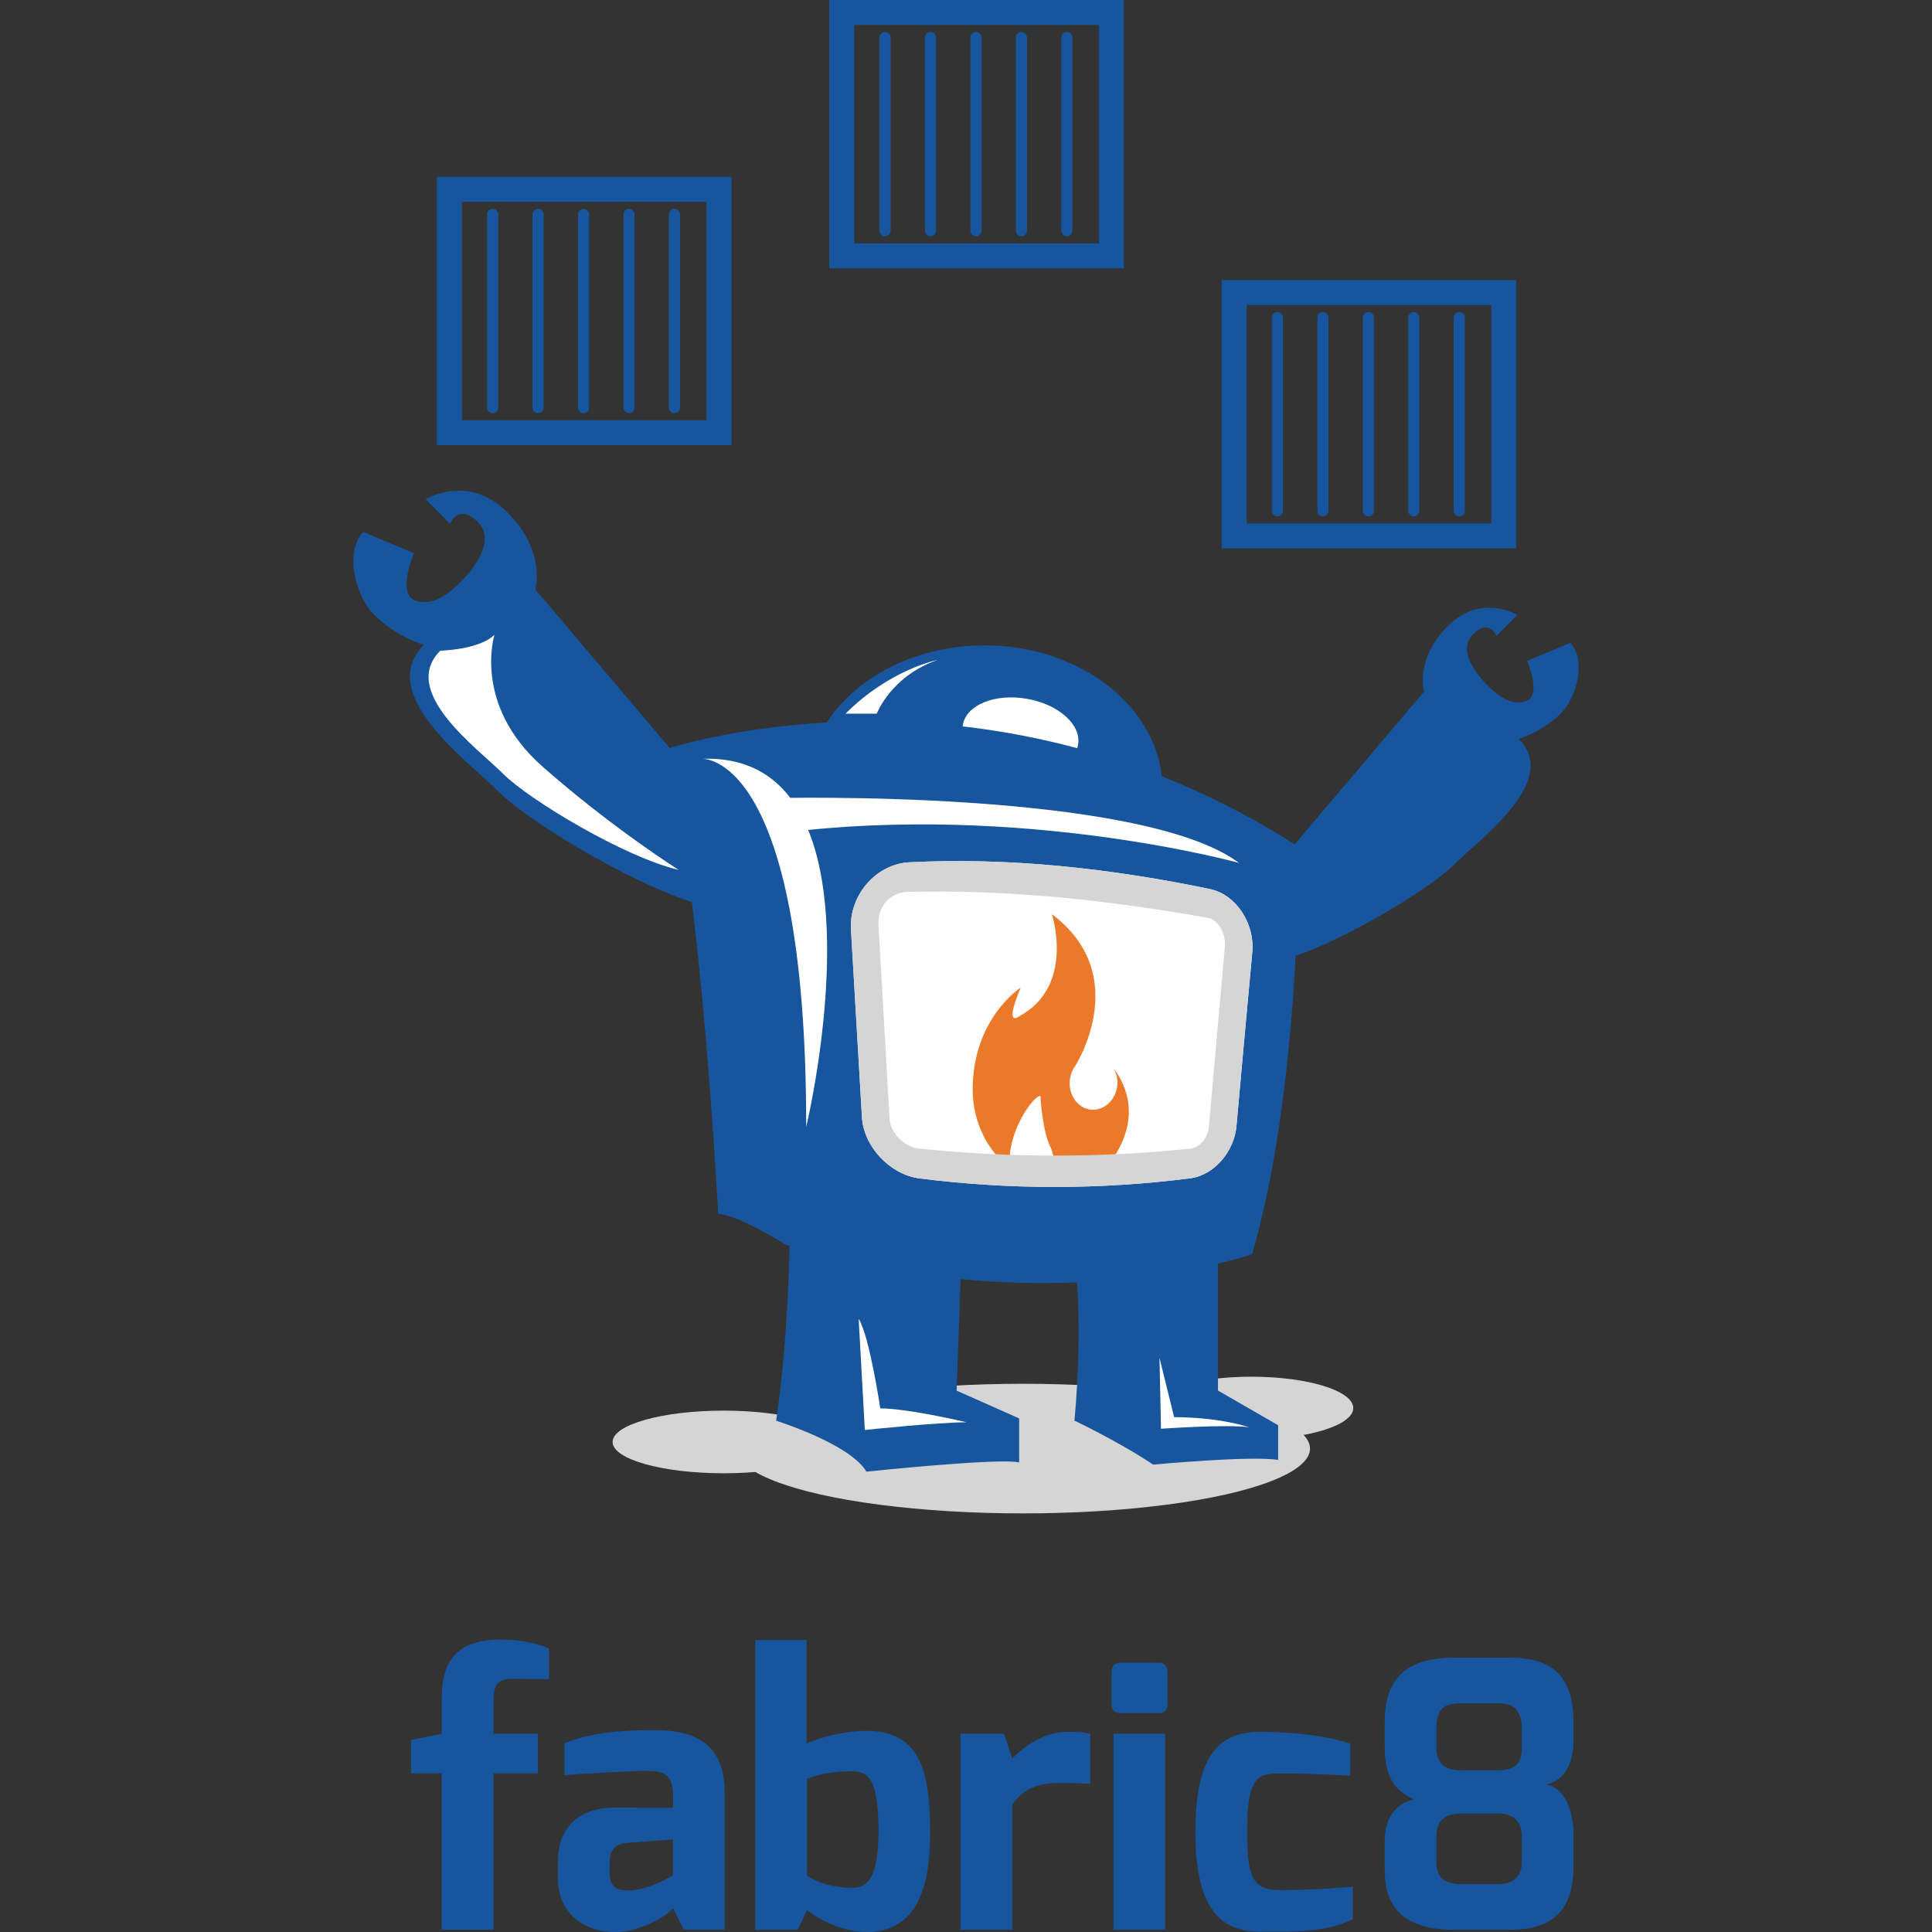 <?xml version="1.0" encoding="UTF-8"?>
<svg width="414" height="414" enable-background="new 0 0 792 612" version="1.1" viewBox="0 0 414 414" xml:space="preserve" xmlns="http://www.w3.org/2000/svg">
<rect x="0" y="0" width="414" height="414" fill="#333333" stroke="none"/>
<g transform="translate(-172.16 -82.499)">
	
		<path d="m341.21 272.95s-3.508 7.012-17.187 3.856-38.229-17.886-44.892-24.55c-6.664-6.664-26.654-21.042-16.131-31.565 0 0-5.963-1.752-10.523-6.312-4.563-4.563-6.315-14.027-2.459-17.887l10.878 4.56s-3.859 8.764 0.352 10.167c4.208 1.4 8.063-2.456 9.819-4.211 1.752-1.752 7.715-8.412 3.504-12.62-4.208-4.208-5.96 0.352-5.96 0.352l-5.26-5.26s9.116-5.611 17.535 2.804c8.416 8.416 5.959 16.479 5.959 16.479z" fill="#17569e"/>
		<path d="m317.59 268.9c-11.447-2.639-31.999-14.971-37.577-20.548-5.578-5.578-22.307-17.617-13.502-26.421 0 0 8.374-0.188 11.605-3.414 0 0-4.725 14.993 10.246 28.203 14.973 13.211 29.228 22.18 29.228 22.18z" fill="#fff"/>
		<path d="m431.11 285.25s2.984 5.963 14.611 3.279c11.627-2.685 32.497-15.21 38.161-20.874 5.668-5.664 22.659-17.887 13.716-26.83 0 0 5.069-1.494 8.943-5.368 3.879-3.878 5.369-11.927 2.093-15.206l-9.246 3.875s3.282 7.457-0.3 8.651c-3.574 1.19-6.854-2.089-8.348-3.583-1.49-1.49-6.555-7.153-2.98-10.729 3.579-3.583 5.069 0.292 5.069 0.292l4.474-4.474s-7.757-4.769-14.91 2.389c-7.154 7.157-5.065 14.016-5.065 14.016z" fill="#17569e"/>
		<g fill="#d5d5d5">
			<ellipse cx="391.38" cy="392.91" rx="61.5" ry="13.889"/>
			<path d="m351.04 391.49c0-3.707-10.654-6.713-23.805-6.713-13.147 0-23.805 3.006-23.805 6.713 0 3.709 10.657 6.711 23.805 6.711 13.151 0 23.805-3.002 23.805-6.711z"/>
			<ellipse cx="440.32" cy="384.22" rx="21.823" ry="6.713"/>
		</g>
		<path d="m402.45 351.68s1.936 13.416-0.045 35.242c0 0 9.426 4.461 16.861 9.422 0 0 21.33-1.984 26.784-0.992v-7.441l-12.896-7.439v-27.275z" fill="#17569e"/>
		<path d="m421.3 251.79c0 17.119-17.102 30.997-38.188 30.997-21.091 0-38.191-13.877-38.191-30.997 0-17.123 17.1-31 38.191-31 21.086 0 38.188 13.877 38.188 31z" fill="#17569e"/>
		<path d="m403.18 242.05c-0.73 4.249-6.848 6.746-13.668 5.574-6.812-1.172-11.75-5.57-11.017-9.819 0.726-4.249 6.847-6.75 13.663-5.578 6.817 1.171 11.751 5.566 11.022 9.823z" fill="#fff"/>
		<path d="m450.39 263.94s0.662 50.925-9.92 87.294c0 0-42.32 15.209-99.851-1.98 0 0-10.583-6.615-14.551-6.615 0 0-4.631-86.627-12.563-99.194 0-1e-3 68.113-23.809 136.88 20.495z" fill="#17569e"/>
		
			
				<path d="m437.12 323.76c-0.427 5.422-4.758 10.531-9.812 11.221-19.294 2.475-38.828 2.477-58.129 0.037-6.428-0.865-11.979-6.922-12.316-13.154-0.786-13.59-1.568-27.006-2.354-40.231-0.4-7.146 5.185-13.885 12.383-14.349 21.439-1.101 43.189 1.292 64.598 5.735 5.559 1.224 9.534 7.315 9.029 13.398-1.13 12.203-2.265 24.661-3.399 37.343z" fill="#fff"/>
			
			<path d="m410.97 311.65v0.094c0.408 0.812 0.637 1.736 0.64 2.732 0 3.133-2.291 5.758-5.121 5.822-2.826 0.062-5.121-2.494-5.121-5.672 0-1.4 0.449-2.688 1.198-3.688 0-0.068 12.507-19.425-5.005-32.538 4e-3 3e-3 5.076 15.408-7.037 21.896 0-8e-3 -3.344 2.65 0.348-6.144-4e-3 7e-3 -10.287 6.562-10.283 21.881 0 6.939 3.264 13.252 8.194 17.006-0.153-0.641-0.247-1.373-0.247-2.23 0-6.23 5.013-13.484 6.562-13.484-4e-3 0 0.385 7.449 2.164 10.969 1.407 2.965 0.55 6.258-1.307 7.898 0.83 0.143 1.677 0.236 2.541 0.232 4.74-0.02 9.041-2.258 12.242-5.746 4e-3 0-4e-3 -0.023-4e-3 -0.027 5.963-9.004 2.508-15.833 0.236-19.001z" fill="#ec7929"/>
			
				<path d="m365.9 273.68c0.172-0.019 0.348-0.03 0.524-0.037 21.439-0.603 43.189 1.729 64.602 5.555 1.098 0.195 1.864 0.955 2.317 1.554 0.947 1.254 1.415 2.938 1.288 4.653-1.139 12.604-2.272 25.429-3.41 38.444v0.039c-4e-3 0.01-4e-3 0.025-4e-3 0.037-0.18 2.32-1.958 4.492-3.897 4.701-19.294 2.006-38.827 2-58.133 0.012-3.32-0.355-6.255-3.369-6.42-6.51-0.79-13.982-1.576-27.811-2.362-41.478-0.093-1.786 0.431-3.474 1.49-4.77 1.002-1.226 2.425-2.02 4.005-2.2m-4e-3 -6.3c-6.712 1.015-11.773 7.427-11.392 14.252 0.786 13.226 1.568 26.642 2.354 40.231 0.337 6.232 5.889 12.289 12.316 13.154 19.301 2.439 38.835 2.438 58.129-0.037 8e-3 0 0.012-4e-3 0.019-4e-3 5.042-0.697 9.366-5.799 9.793-11.217 1.134-12.682 2.269-25.14 3.399-37.344 0.505-6.083-3.471-12.174-9.029-13.398-21.409-4.443-43.159-6.835-64.598-5.735-0.336 0.019-0.665 0.049-0.991 0.098z" fill="#d5d5d5"/>
			
		<g fill="#fff">
		<path d="m322.6 245.1s22.319-1.486 22.319 78.86c0 0 19.342-80.346-22.319-78.86z"/>
		<path d="m337.98 253.52s78.362-1.98 99.689 13.889c0 0-46.622-12.896-97.706-6.454z"/>
		<path d="m353.35 235.42h6.697s3.025-8.075 13.084-11.526c0 0-10.232 1.98-19.781 11.526z"/>
		</g><path d="m341.45 343.79s0 23.311-2.976 43.15c0 0 15.869 4.961 19.343 10.912 0 0 28.267-2.977 32.733-1.984v-9.422l-13.39-5.951 0.992-28.271z" fill="#17569e"/>
		<path d="m356.16 365.12 1.322 23.805s15.543-1.65 21.821-1.65c0 0-12.563-2.98-18.512-2.98 0-1e-3 -2.317-15.54-4.631-19.175z" fill="#fff"/>
		<path d="m420.62 373.45 0.329 15.211s13.889-0.992 18.849-0.33c0 0-6.117-2.148-16.041-2.152z" fill="#fff"/>
	
	<g fill="#17569e">
		<path d="m265.78 120.39v57.5h63.116v-57.5zm57.77 52.154h-52.42v-46.801h52.42z"/>
		
			<line x1="287.47" x2="287.47" y1="169.84" y2="128.45"/>
			<path d="m287.47 171.03c-0.659 0-1.19-0.532-1.19-1.19v-41.388c0-0.659 0.532-1.19 1.19-1.19 0.655 0 1.19 0.532 1.19 1.19v41.388c1e-3 0.659-0.535 1.19-1.19 1.19z"/>
		
		
			<line x1="277.73" x2="277.73" y1="169.84" y2="128.45"/>
			<path d="m277.73 171.03c-0.659 0-1.19-0.532-1.19-1.19v-41.388c0-0.659 0.532-1.19 1.19-1.19 0.659 0 1.19 0.532 1.19 1.19v41.388c0 0.659-0.531 1.19-1.19 1.19z"/>
		
		
			<line x1="297.21" x2="297.21" y1="169.84" y2="128.45"/>
			<path d="m297.21 171.03c-0.651 0-1.19-0.532-1.19-1.19v-41.388c0-0.659 0.539-1.19 1.19-1.19 0.663 0 1.194 0.532 1.194 1.19v41.388c0 0.659-0.531 1.19-1.194 1.19z"/>
		
		
			<line x1="306.95" x2="306.95" y1="169.84" y2="128.45"/>
			<path d="m306.95 171.03c-0.659 0-1.19-0.532-1.19-1.19v-41.388c0-0.659 0.532-1.19 1.19-1.19 0.655 0 1.19 0.532 1.19 1.19v41.388c1e-3 0.659-0.535 1.19-1.19 1.19z"/>
		
		
			<line x1="316.69" x2="316.69" y1="169.84" y2="128.45"/>
			<path d="m316.69 171.03c-0.659 0-1.19-0.532-1.19-1.19v-41.388c0-0.659 0.532-1.19 1.19-1.19s1.19 0.532 1.19 1.19v41.388c0 0.659-0.531 1.19-1.19 1.19z"/>
		
	</g>
	<g fill="#17569e">
		<path d="m349.86 82.5v57.493h63.115v-57.493zm57.77 52.151h-52.42v-46.805h52.42z"/>
		
			<line x1="371.55" x2="371.55" y1="131.94" y2="90.545"/>
			<path d="m371.55 133.13c-0.659 0-1.19-0.531-1.19-1.187v-41.395c0-0.655 0.532-1.19 1.19-1.19 0.655 0 1.19 0.535 1.19 1.19v41.396c0 0.655-0.535 1.186-1.19 1.186z"/>
		
		
			<line x1="361.81" x2="361.81" y1="131.94" y2="90.545"/>
			<path d="m361.81 133.13c-0.659 0-1.19-0.531-1.19-1.187v-41.395c0-0.655 0.531-1.19 1.19-1.19 0.655 0 1.19 0.535 1.19 1.19v41.396c0 0.655-0.536 1.186-1.19 1.186z"/>
		
		
			<line x1="381.29" x2="381.29" y1="131.94" y2="90.545"/>
			<path d="m381.29 133.13c-0.655 0-1.19-0.531-1.19-1.187v-41.395c0-0.655 0.535-1.19 1.19-1.19 0.659 0 1.191 0.535 1.191 1.19v41.396c0 0.655-0.532 1.186-1.191 1.186z"/>
		
		
			<line x1="391.03" x2="391.03" y1="131.94" y2="90.545"/>
			<path d="m391.03 133.13c-0.655 0-1.187-0.531-1.187-1.187v-41.395c0-0.655 0.531-1.19 1.187-1.19 0.659 0 1.19 0.535 1.19 1.19v41.396c1e-3 0.655-0.531 1.186-1.19 1.186z"/>
		
		
			<line x1="400.77" x2="400.77" y1="131.94" y2="90.545"/>
			<path d="m400.77 133.13c-0.659 0-1.19-0.531-1.19-1.187v-41.395c0-0.655 0.531-1.19 1.19-1.19s1.19 0.535 1.19 1.19v41.396c1e-3 0.655-0.53 1.186-1.19 1.186z"/>
		
	</g>
	<g fill="#17569e">
		<path d="m433.94 142.51v57.5h63.115v-57.5zm57.77 52.155h-52.42v-46.809h52.42z"/>
		
			<line x1="455.63" x2="455.63" y1="191.95" y2="150.56"/>
			<path d="m455.63 193.14c-0.655 0-1.187-0.532-1.187-1.19v-41.392c0-0.659 0.531-1.19 1.187-1.19 0.659 0 1.19 0.532 1.19 1.19v41.392c0 0.658-0.531 1.19-1.19 1.19z"/>
		
		
			<line x1="445.89" x2="445.89" y1="191.95" y2="150.56"/>
			<path d="m445.89 193.14c-0.658 0-1.189-0.532-1.189-1.19v-41.392c0-0.659 0.531-1.19 1.189-1.19 0.655 0 1.191 0.532 1.191 1.19v41.392c0 0.658-0.536 1.19-1.191 1.19z"/>
		
		
			<line x1="465.38" x2="465.38" y1="191.95" y2="150.56"/>
			<path d="m465.38 193.14c-0.659 0-1.19-0.532-1.19-1.19v-41.392c0-0.659 0.531-1.19 1.19-1.19s1.19 0.532 1.19 1.19v41.392c0 0.658-0.531 1.19-1.19 1.19z"/>
		
		
			<line x1="475.11" x2="475.11" y1="191.95" y2="150.56"/>
			<path d="m475.11 193.14c-0.655 0-1.191-0.532-1.191-1.19v-41.392c0-0.659 0.536-1.19 1.191-1.19 0.658 0 1.189 0.532 1.189 1.19v41.392c1e-3 0.658-0.53 1.19-1.189 1.19z"/>
		
		
			<line x1="484.86" x2="484.86" y1="191.95" y2="150.56"/>
			<path d="m484.86 193.14c-0.659 0-1.19-0.532-1.19-1.19v-41.392c0-0.659 0.531-1.19 1.19-1.19 0.654 0 1.19 0.532 1.19 1.19v41.392c1e-3 0.658-0.535 1.19-1.19 1.19z"/>
		
	</g>
	<g fill="#17569e">
		<path d="m260.24 455.36 6.581-1.344v-7.832c0-7.188 2.89-12.338 12.383-12.338 3.878 0 7.154 0.494 10.598 1.898v6.572c-0.079 0-7.554-0.078-7.554-0.078-4.455-0.078-4.35 2.152-4.35 6.555v5.223h9.531v8.465h-9.531v33.537h-11.077v-33.537h-6.581z"/>
		<path d="m291.72 481.36c0-6.109 3.302-11.521 12.309-11.521 0 0 12.339 0.082 12.339 0 0 0 0.079-2.609 0-2.688 0-4.482-2.097-5.186-5.615-5.186-3.65 0-14.188 0.658-17.64 0.906v-6.836c5.529-2.148 11.306-2.773 19.137-2.807 9.044-0.039 15.191 3.088 15.191 13.482v29.309h-8.745l-2.328-4.627c-0.464 0.914-6.36 5.232-12.776 5.102-8.083-0.217-11.871-5.719-11.871-11.182v-3.952zm15.004 6.237c4.635 0 9.644-3.252 9.644-3.252v-7.701l-10.164 0.787c-2.924 0.273-3.407 2.439-3.407 4.275v2.039c0 3.492 1.891 3.852 3.927 3.852z"/>
		<path d="m334 433.93h11.002v22.188c3.848-1.752 9.198-2.729 12.758-2.729 11.639 0 13.712 8.771 13.712 21.832 0 12.738-3.376 21.277-13.712 21.277-4.986 0-10.055-2.594-12.679-4.705l-1.969 4.23h-9.112zm20.89 53.101c3.575 0 5.51-2.879 5.51-12.244 0-10.723-2.018-12.717-5.51-12.717-3.83 0-6.915 0.457-9.808 1.58v20.791c2.361 1.524 5.648 2.59 9.808 2.59z"/>
		<path d="m377.98 454.02h9.336l1.74 5.301c2.909-2.811 6.825-5.73 12.047-5.73 1.816 0 3.561 0.07 4.68 0.5v10.691c-1.119-0.107-3.688-0.217-6.072-0.217-4.582 0-7.917 0.75-10.654 4.676v26.781h-11.076v-42.002z"/>
		<path d="m410.35 440.77c0-1.188 0.633-1.977 1.895-1.977h8.307c1.188 0 1.775 0.869 1.775 1.977v7.012c0 1.186-0.667 1.818-1.775 1.818h-8.307c-1.104 0-1.895-0.711-1.895-1.818zm0.397 13.249h11.077v42.002h-11.077z"/>
		<path d="m442.15 453.63c4.114 0 12.413 0.242 19.343 2.488v6.881s-7.559-0.471-14.6-0.471c-5.095 0-7.51 0.303-7.51 12.686 0 10.752 1.816 12.309 7.51 12.309 7.277 0 15.15-0.74 15.15-0.74v6.951c-6.144 3.125-13.327 2.609-19.894 2.688-7.827 0-13.843-4.096-13.843-21.439 2e-3 -17.306 5.777-21.353 13.844-21.353z"/>
		<path d="m468.88 476.96c0-4.811 2.385-8.045 6.244-8.898-5.503-2.395-6.244-6.969-6.244-11.51v-5.141c0-10.859 6.645-13.682 14.787-13.682h11.986c8.943 0 13.683 3.777 13.683 13.727v4.227c0.037 1.957-0.539 8.25-5.93 9.176 4.923 0.92 5.967 7.438 5.93 10.836v6.799c0 11.721-7.266 13.529-13.762 13.529h-11.907c-14.387 0-14.787-9.025-14.787-13.268zm16.355-15.107h7.921c4.512 0 5.106-2.322 5.106-4.904v-3.729c0-4.721-2.032-5.729-5.177-5.729h-7.457c-3.583 0-5.676 0.525-5.676 5.729v3.729c1e-3 4.079 2.595 4.904 5.283 4.904zm0.394 24.402h7.423c3.444 0 5.211-1.635 5.211-4.742v-5.477c0-3.16-1.756-4.93-5.021-4.93h-8.007c-3.463 0-5.282 1.545-5.282 4.93v5.477c0 3.263 1.554 4.742 5.676 4.742z"/>
	</g>
</g>
</svg>
